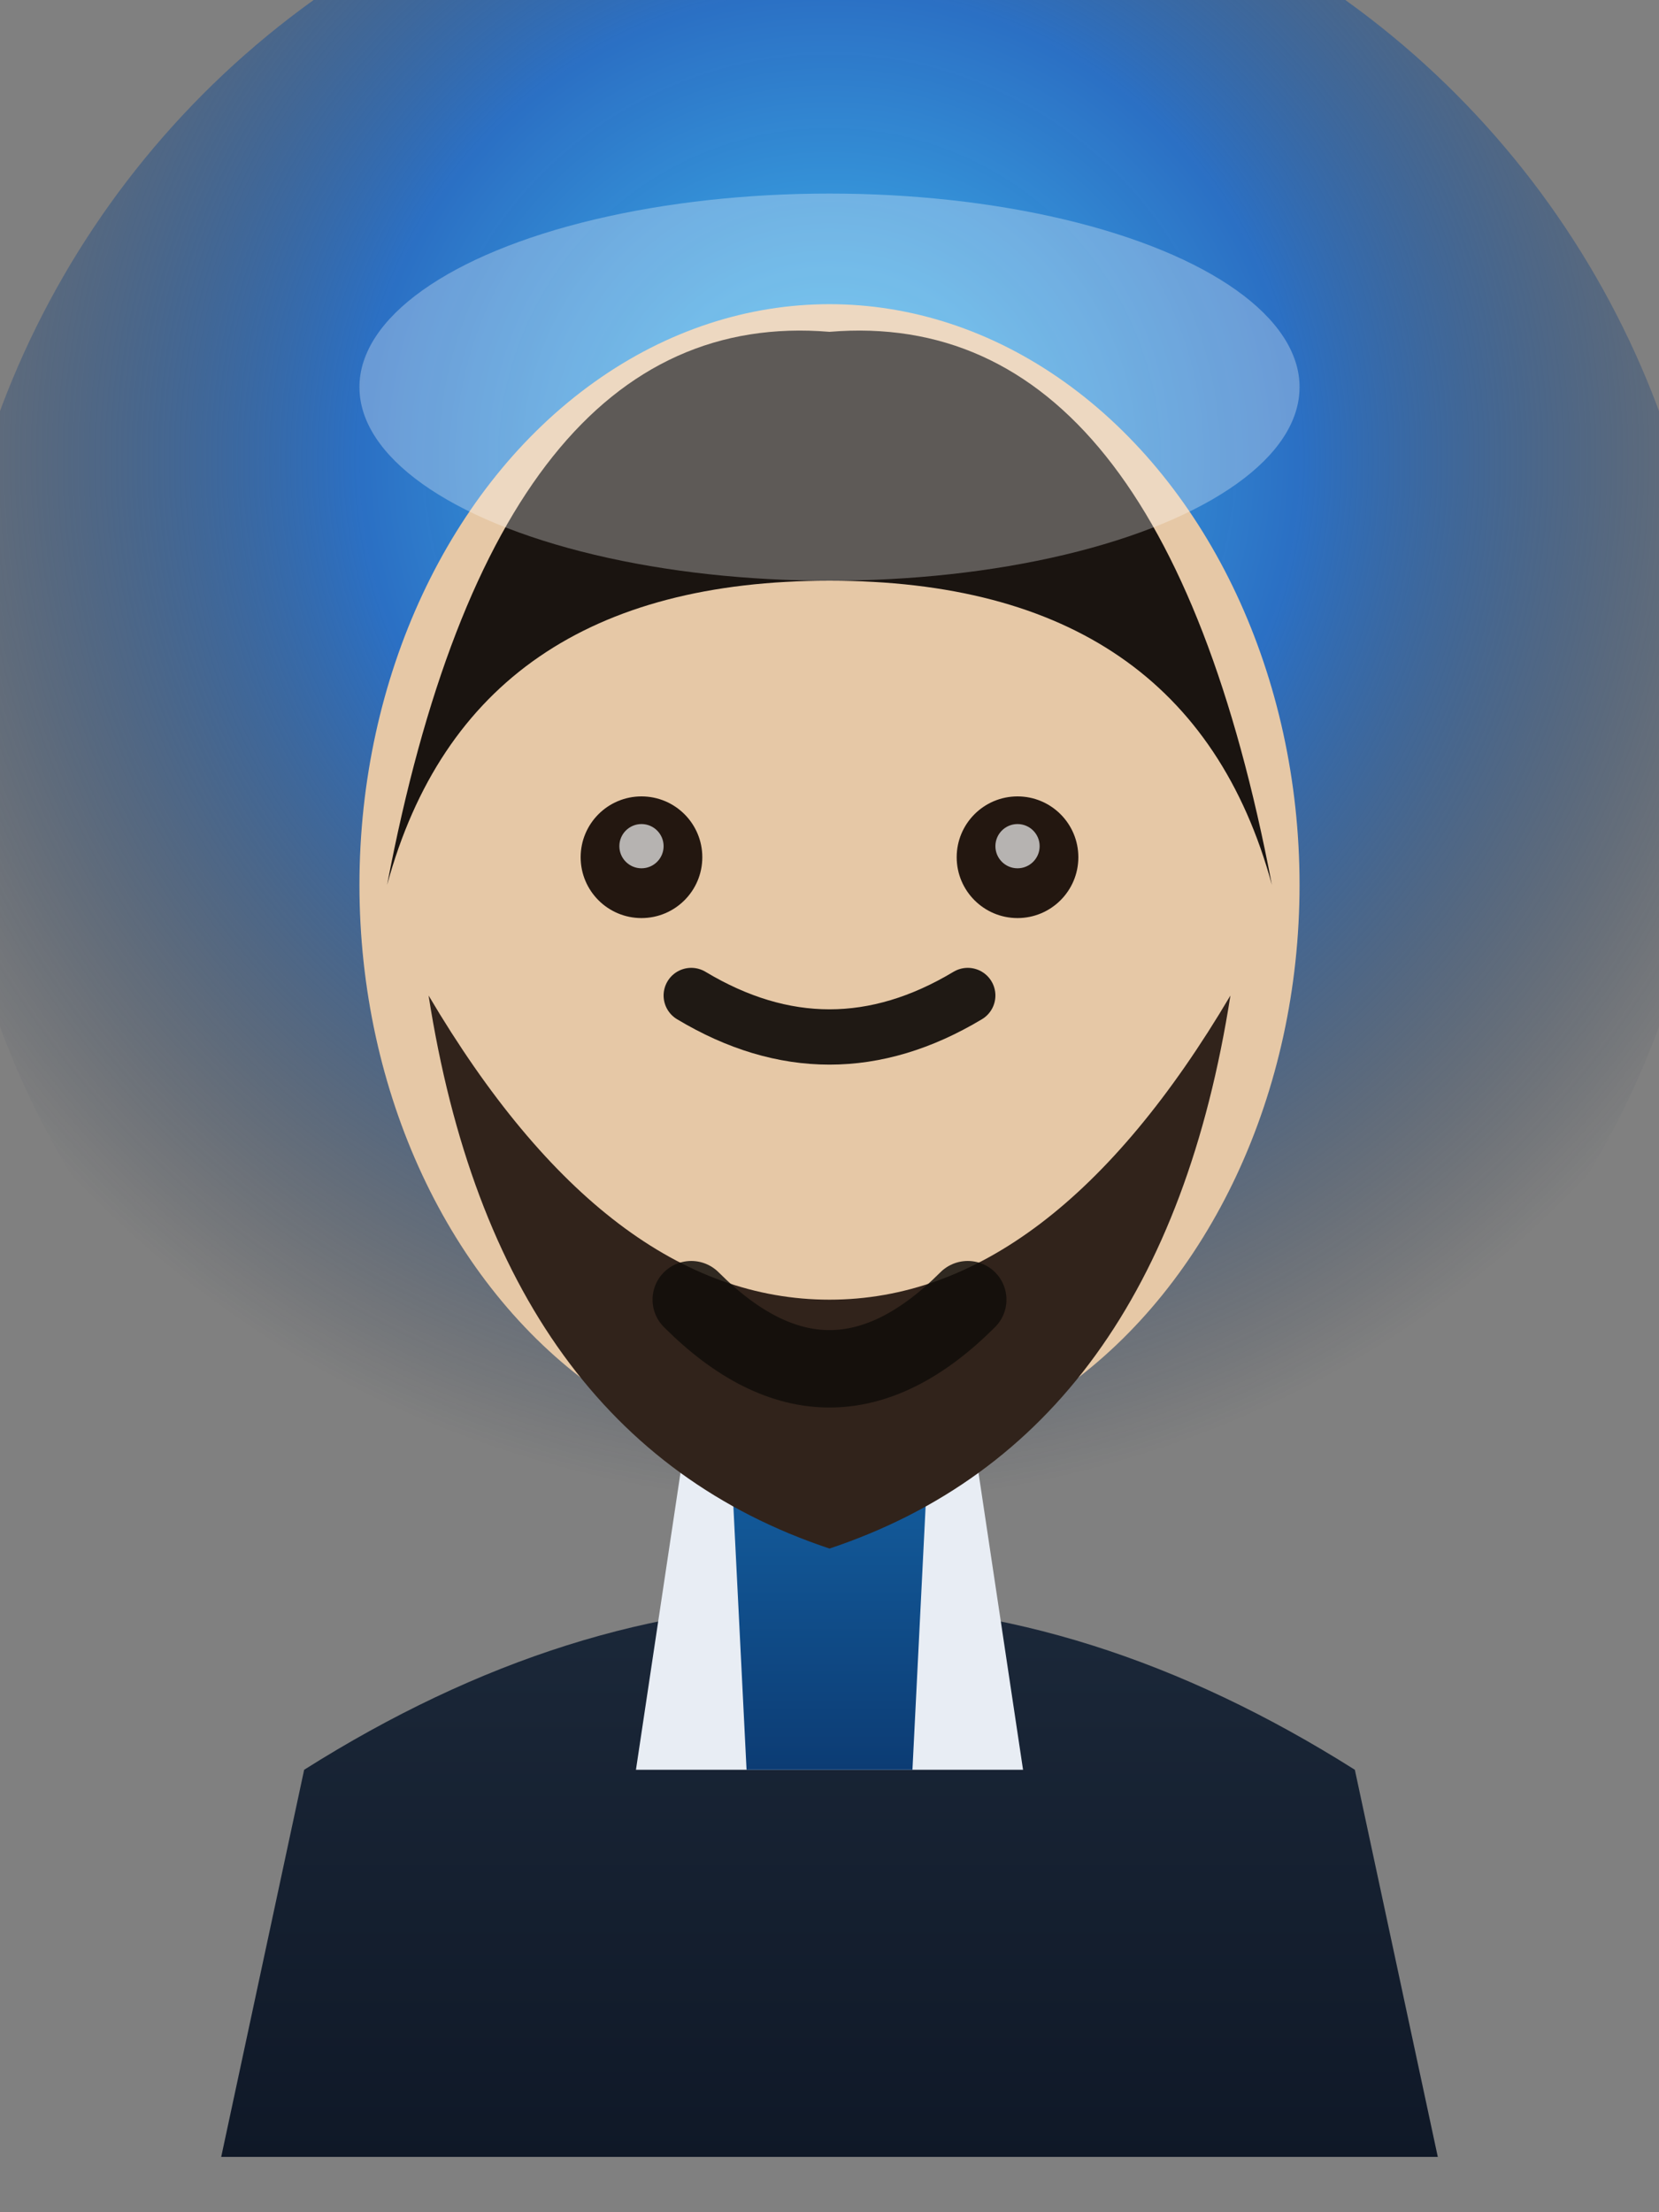 <svg xmlns="http://www.w3.org/2000/svg" viewBox="0 0 600 800">
  <rect x="0" y="0" width="600" height="800" fill="#808080" stroke="none"/>
  <defs>
    <radialGradient id="halo" cx="50%" cy="35%" r="60%">
      <stop offset="0%" stop-color="#3bc7ff" stop-opacity="0.9" />
      <stop offset="45%" stop-color="#1c6dd0" stop-opacity="0.85" />
      <stop offset="100%" stop-color="#0c1f3c" stop-opacity="0" />
    </radialGradient>
    <linearGradient id="suit" x1="0%" y1="0%" x2="0%" y2="100%">
      <stop offset="0%" stop-color="#1f2d3f" />
      <stop offset="100%" stop-color="#0f1827" />
    </linearGradient>
    <linearGradient id="tie" x1="0%" y1="0%" x2="0%" y2="100%">
      <stop offset="0%" stop-color="#1a79c1" />
      <stop offset="100%" stop-color="#0c3c74" />
    </linearGradient>
  </defs>
  <rect width="600" height="800" fill="transparent" />
  <circle cx="300" cy="260" r="320" fill="url(#halo)" />
  <path d="M110 640 Q300 520 490 640 L520 780 L80 780 Z" fill="url(#suit)" />
  <path d="M260 440 L340 440 L370 640 L230 640 Z" fill="#e8edf4" />
  <path d="M260 440 L300 520 L340 440 L330 640 L270 640 Z" fill="url(#tie)" />
  <path d="M185 440 Q220 320 280 300 Q300 420 260 470 Z" fill="#e8edf4" />
  <path d="M415 440 Q380 320 320 300 Q300 420 340 470 Z" fill="#e8edf4" />
  <ellipse cx="300" cy="320" rx="170" ry="210" fill="#e6c8a6" />
  <path d="M140 320 Q180 110 300 120 Q420 110 460 320 Q430 210 300 210 Q170 210 140 320 Z" fill="#1a1410" />
  <path d="M155 360 Q220 470 300 470 Q380 470 445 360 Q420 520 300 560 Q180 520 155 360 Z" fill="#31231b" />
  <ellipse cx="300" cy="140" rx="170" ry="70" fill="rgba(255,255,255,0.3)" />
  <circle cx="232" cy="310" r="22" fill="#231710" />
  <circle cx="368" cy="310" r="22" fill="#231710" />
  <circle cx="232" cy="306" r="8" fill="#f5f5f5" opacity="0.7" />
  <circle cx="368" cy="306" r="8" fill="#f5f5f5" opacity="0.7" />
  <path d="M250 360 Q300 390 350 360" stroke="#1f1914" stroke-width="20" stroke-linecap="round" fill="none" />
  <path d="M250 470 Q300 520 350 470" stroke="#110d0a" stroke-width="28" stroke-linecap="round" fill="none" opacity="0.85" />
</svg>
